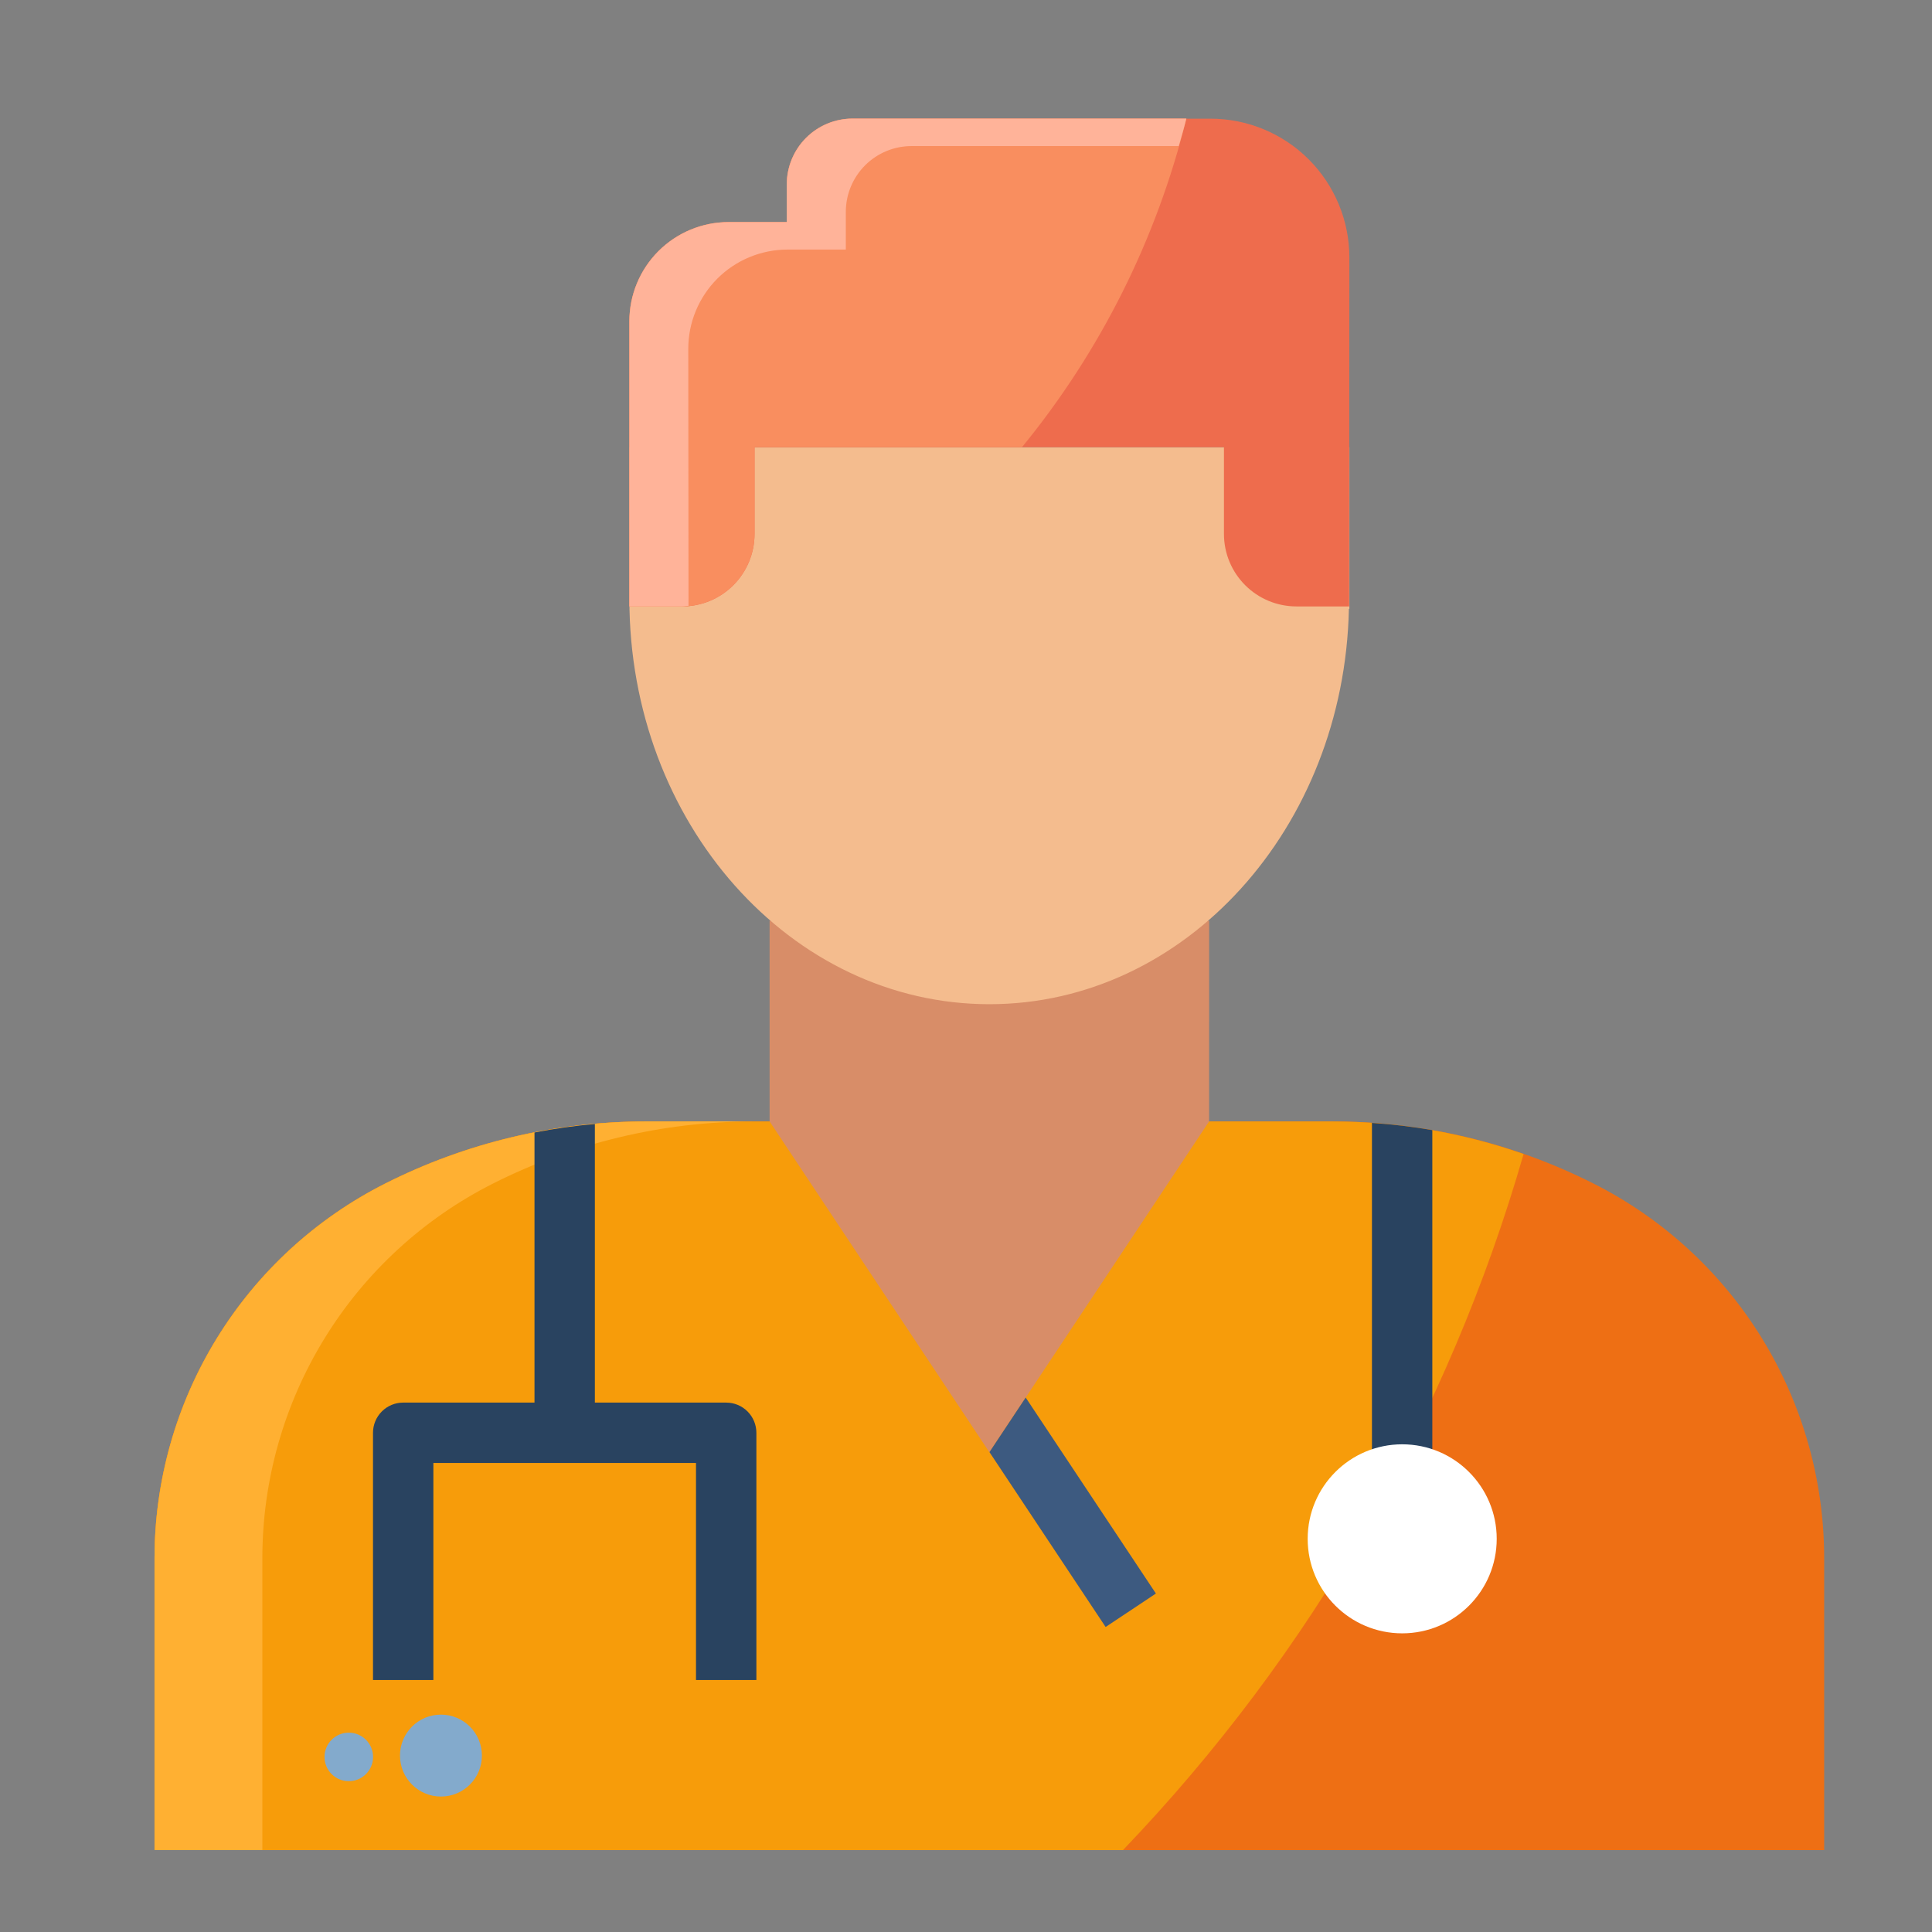 <svg width="128" height="128" viewBox="0 0 128 128" fill="none" xmlns="http://www.w3.org/2000/svg">
<rect x="0" y="0" width="128" height="128" fill="#808080" stroke="none"/>
<path d="M50.988 74.299H42.8C36.793 74.299 30.87 75.71 25.508 78.419C20.916 80.739 17.058 84.287 14.362 88.67C11.666 93.052 10.239 98.096 10.238 103.241V122.573H120.856V103.241C120.857 98.096 119.431 93.051 116.735 88.668C114.039 84.286 110.179 80.738 105.586 78.419C100.225 75.71 94.303 74.299 88.296 74.299H50.988Z" fill="#EE6F14"/>
<path d="M100.942 76.457C96.878 75.033 92.603 74.303 88.296 74.299H42.8C36.793 74.299 30.87 75.71 25.508 78.419C20.916 80.739 17.058 84.287 14.362 88.67C11.666 93.052 10.239 98.096 10.238 103.241V122.573H74.4C86.854 109.579 95.963 93.752 100.942 76.457Z" fill="#F79C0A"/>
<path d="M50.988 61V74.298L65.548 96.214L80.106 74.298L80.108 61H50.988Z" fill="#D88D68"/>
<path d="M41.698 29.629V39.663V39.691C41.698 54.515 52.376 66.531 65.548 66.531C78.524 66.531 89.056 54.863 89.368 40.343H89.4V29.629" fill="#F4BC8E"/>
<path d="M41.698 40.177H45.2C46.47 40.175 47.687 39.669 48.584 38.771C49.482 37.874 49.988 36.657 49.99 35.387V29.627H81.09V35.387C81.093 36.659 81.6 37.877 82.5 38.775C83.4 39.673 84.619 40.177 85.89 40.177H89.386L89.4 17.063C89.4 14.623 88.431 12.283 86.706 10.558C84.98 8.833 82.64 7.863 80.2 7.863H56.484C55.329 7.863 54.221 8.322 53.403 9.139C52.586 9.956 52.127 11.064 52.126 12.219V14.719H48.27C47.407 14.719 46.553 14.889 45.755 15.22C44.958 15.55 44.233 16.034 43.623 16.644C43.013 17.254 42.529 17.979 42.199 18.776C41.868 19.574 41.698 20.428 41.698 21.291V40.177Z" fill="#EE6C4D"/>
<path d="M32.652 78.419C38.013 75.71 43.936 74.299 49.942 74.299H42.8C36.793 74.299 30.87 75.71 25.508 78.419C20.916 80.739 17.058 84.287 14.362 88.67C11.666 93.052 10.239 98.096 10.238 103.241V122.573H17.382V103.241C17.381 98.096 18.808 93.051 21.504 88.668C24.2 84.286 28.059 80.738 32.652 78.419Z" fill="#FFB032"/>
<path d="M78.6 7.857H56.484C55.329 7.857 54.221 8.316 53.403 9.133C52.586 9.95 52.127 11.058 52.126 12.213V14.713H48.27C46.527 14.713 44.856 15.406 43.623 16.638C42.391 17.871 41.698 19.542 41.698 21.285V40.177H45.2C46.47 40.175 47.687 39.669 48.584 38.772C49.482 37.874 49.988 36.657 49.99 35.387V29.627H67.71C72.912 23.27 76.632 15.833 78.6 7.857Z" fill="#F98E5F"/>
<path d="M45.6 23.107C45.6 22.244 45.77 21.389 46.101 20.591C46.432 19.793 46.917 19.068 47.528 18.457C48.139 17.847 48.864 17.363 49.663 17.033C50.461 16.704 51.316 16.534 52.18 16.535H56.038V14.035C56.038 13.463 56.151 12.896 56.37 12.367C56.59 11.838 56.911 11.357 57.316 10.952C57.721 10.548 58.202 10.227 58.731 10.008C59.261 9.789 59.828 9.677 60.4 9.677H78.094C78.266 9.077 78.446 8.477 78.598 7.857H56.484C55.329 7.857 54.221 8.316 53.403 9.133C52.586 9.95 52.127 11.058 52.126 12.213V14.713H48.27C46.527 14.713 44.856 15.406 43.623 16.638C42.391 17.871 41.698 19.542 41.698 21.285V40.177H45.2C45.344 40.177 45.478 40.147 45.616 40.135L45.6 23.107Z" fill="#FFB399"/>
<path d="M29.214 119.026C30.713 119.026 31.928 117.811 31.928 116.312C31.928 114.813 30.713 113.598 29.214 113.598C27.715 113.598 26.5 114.813 26.5 116.312C26.5 117.811 27.715 119.026 29.214 119.026Z" fill="#83AACC"/>
<path d="M23.108 118.009C23.996 118.009 24.716 117.289 24.716 116.401C24.716 115.513 23.996 114.793 23.108 114.793C22.22 114.793 21.5 115.513 21.5 116.401C21.5 117.289 22.22 118.009 23.108 118.009Z" fill="#83AACC"/>
<path d="M39.412 74.465C38.07 74.584 36.735 74.773 35.412 75.031V95.665H39.412V74.465Z" fill="#294360"/>
<path d="M50.112 111.306H46.112V96.926H28.712V111.306H24.712V94.926C24.712 94.395 24.923 93.887 25.298 93.512C25.673 93.136 26.181 92.926 26.712 92.926H48.112C48.642 92.926 49.151 93.136 49.526 93.512C49.901 93.887 50.112 94.395 50.112 94.926V111.306Z" fill="#294360"/>
<path d="M94.895 74.874C93.572 74.644 92.236 74.484 90.895 74.397V96.216H94.895V74.874Z" fill="#294360"/>
<path d="M92.899 108.213C96.357 108.213 99.161 105.41 99.161 101.951C99.161 98.493 96.357 95.689 92.899 95.689C89.44 95.689 86.637 98.493 86.637 101.951C86.637 105.41 89.44 108.213 92.899 108.213Z" fill="white"/>
<path d="M67.954 92.59L65.554 96.206L73.25 107.792L76.582 105.576L67.954 92.59Z" fill="#3D5A80"/>
</svg>
